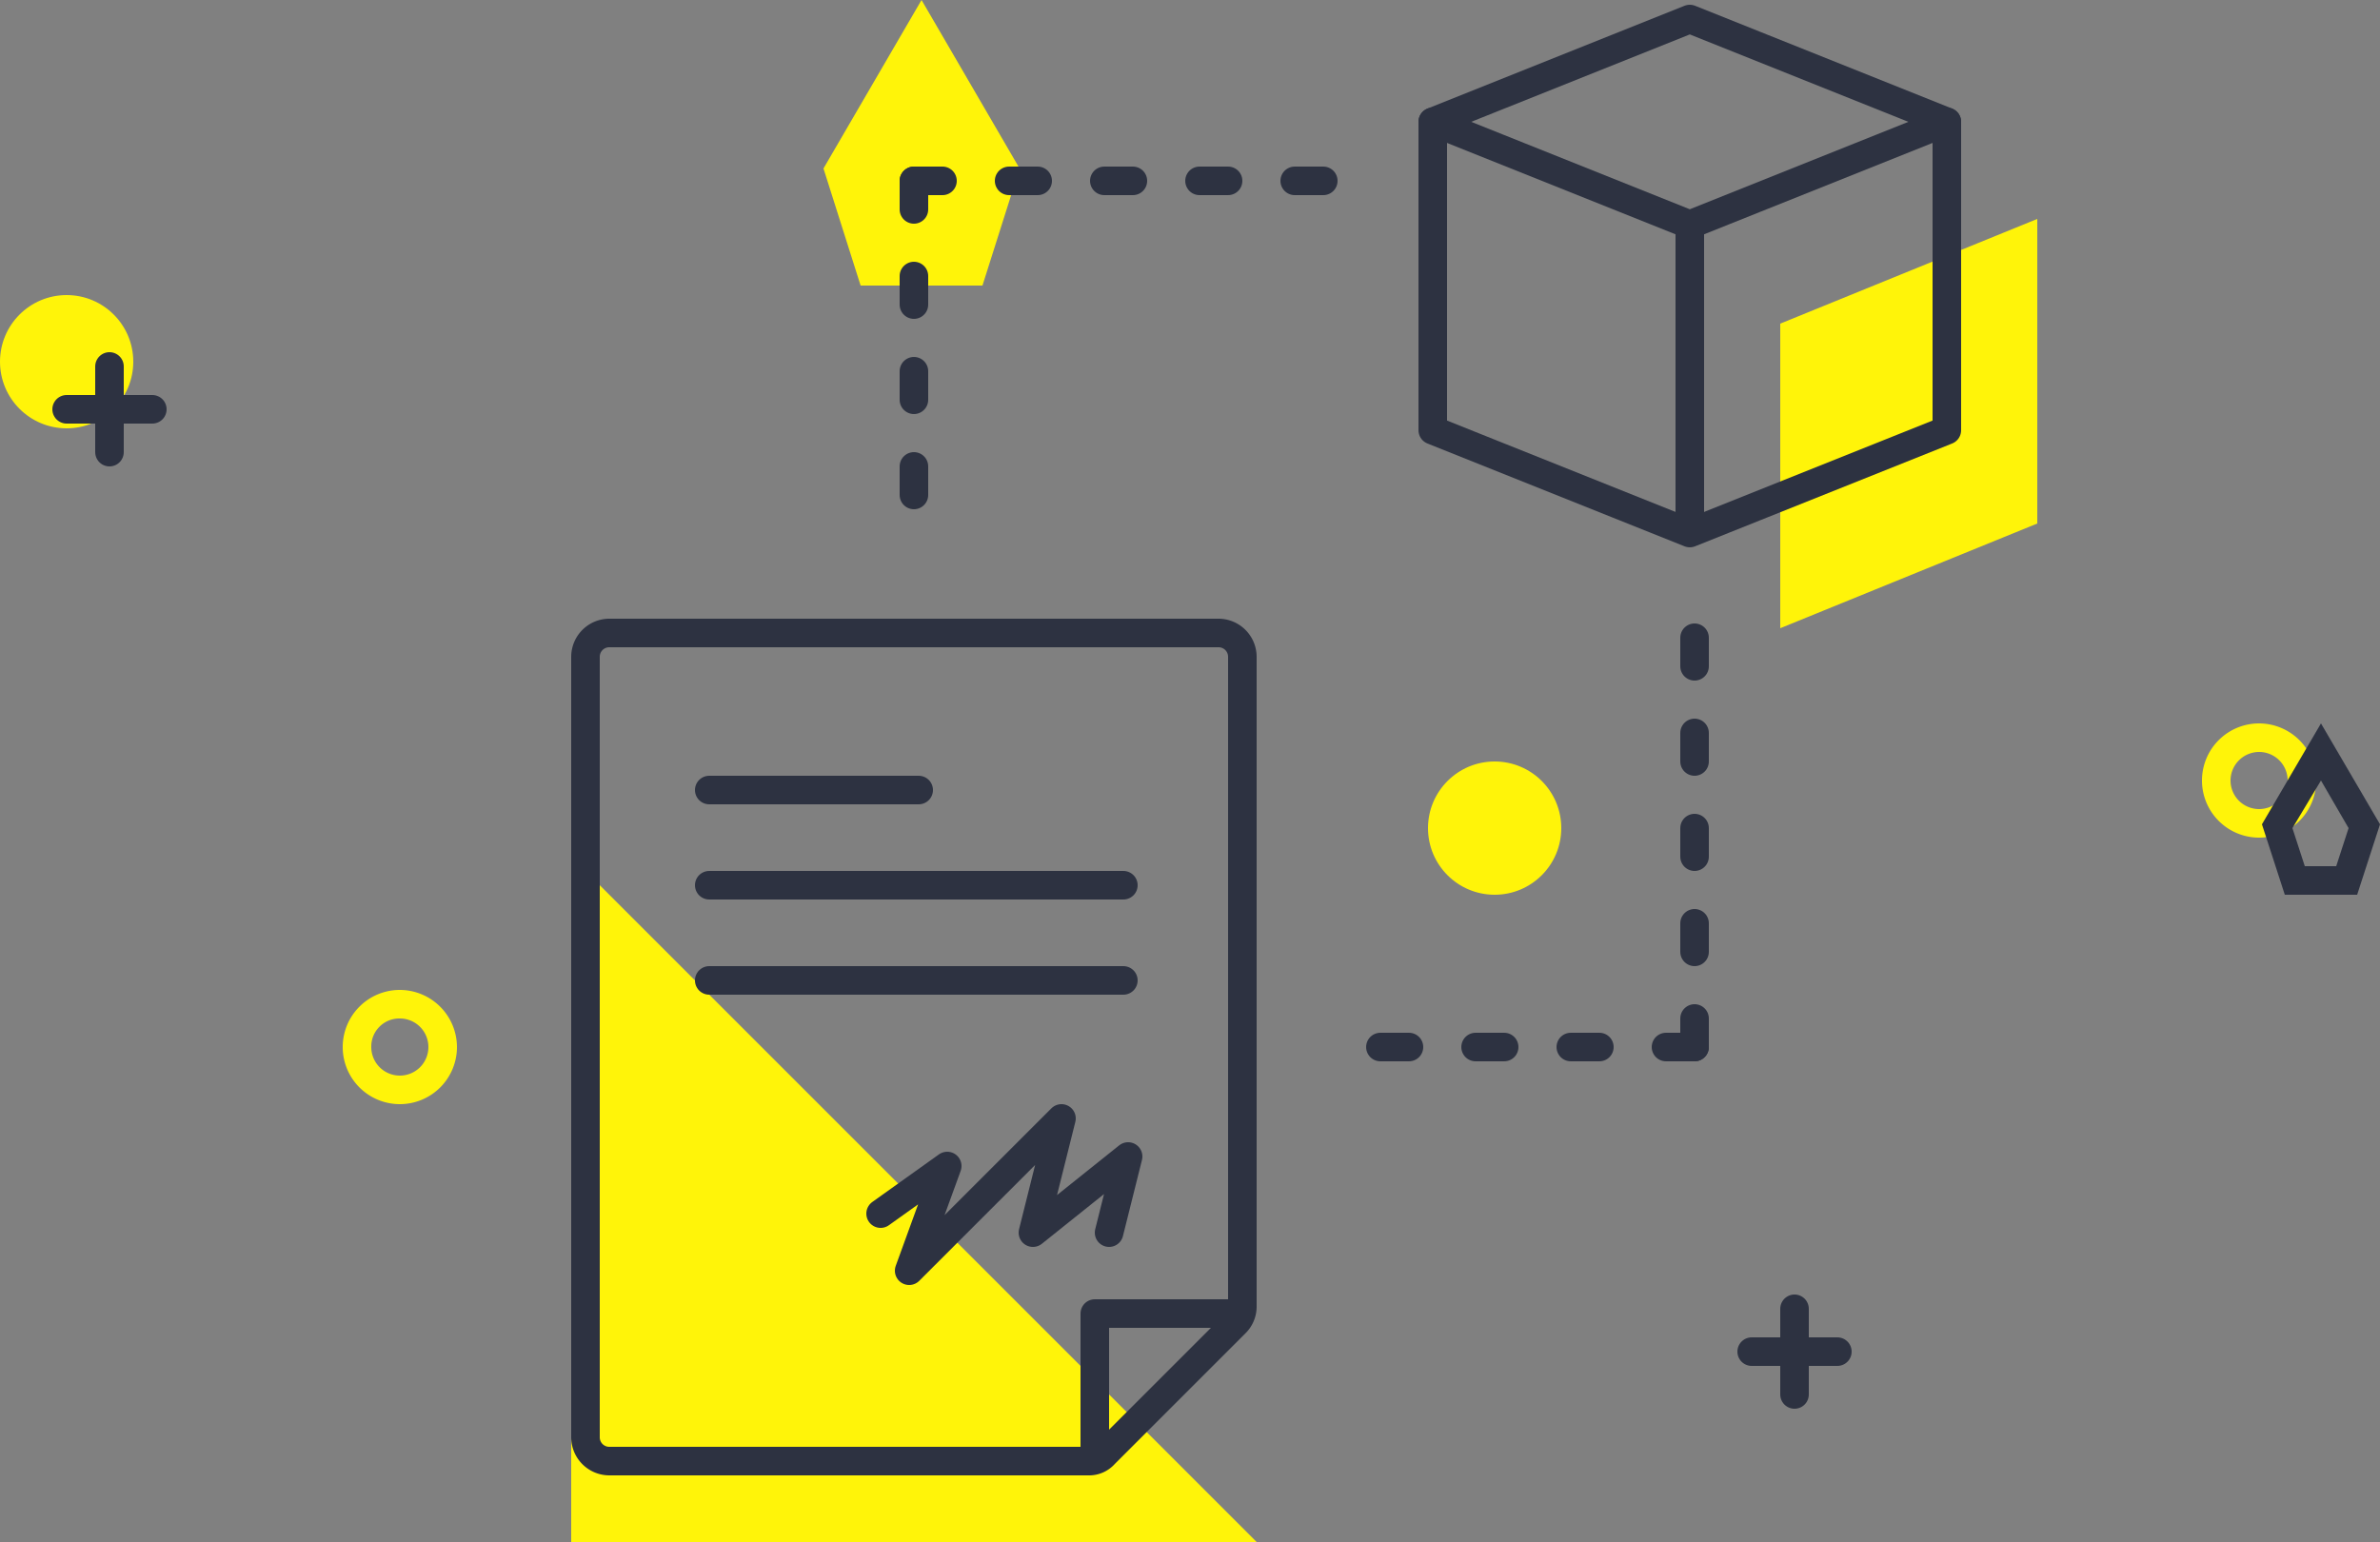 <svg xmlns="http://www.w3.org/2000/svg" viewBox="0 0 250 162">
    <rect x="0" y="0" width="250" height="162" fill="#808080" stroke="none"/>
    <defs>
        <style>
            .cls-1{fill:#fff409}.cls-2,.cls-4,.cls-5{fill:none;stroke:#2d3241;stroke-miterlimit:10;stroke-width:3px}.cls-2,.cls-4{stroke-linecap:round}.cls-3{fill:#2d3241}.cls-4{stroke-linejoin:round}
        </style>
    </defs>
    <g id="illust_Tdone" transform="translate(-621 -221)">
        <g id="그룹_19" data-name="그룹 19" transform="translate(621 221)">
            <circle id="타원_10" cx="7" cy="7" r="7" class="cls-1" data-name="타원 10" transform="translate(0 31)"/>
        </g>
        <g id="그룹_20" data-name="그룹 20" transform="translate(621 221)">
            <circle id="타원_11" cx="7" cy="7" r="7" class="cls-1" data-name="타원 11" transform="translate(150 80)"/>
        </g>
        <g id="그룹_21" data-name="그룹 21" transform="translate(621 221)">
            <path id="선_26" d="M0 0h9" class="cls-2" data-name="선 26" transform="translate(7 43)"/>
            <path id="선_27" d="M0 0v9" class="cls-2" data-name="선 27" transform="translate(11.5 38.5)"/>
        </g>
        <g id="그룹_22" data-name="그룹 22" transform="translate(621 221)">
            <path id="선_28" d="M0 0h9" class="cls-2" data-name="선 28" transform="translate(184 142)"/>
            <path id="선_29" d="M0 0v9" class="cls-2" data-name="선 29" transform="translate(188.5 137.5)"/>
        </g>
        <g id="그룹_23" data-name="그룹 23" transform="translate(621 221)">
            <path id="패스_43" d="M237.3 79a3 3 0 1 1-3 3 3.009 3.009 0 0 1 3-3m0-3a6 6 0 1 0 6 6 6.018 6.018 0 0 0-6-6z" class="cls-1" data-name="패스 43"/>
        </g>
        <g id="그룹_24" data-name="그룹 24" transform="translate(621 221)">
            <path id="패스_44" d="M42 107a3 3 0 1 1-3 3 2.946 2.946 0 0 1 3-3m0-3a6 6 0 1 0 6 6 6.018 6.018 0 0 0-6-6z" class="cls-1" data-name="패스 44"/>
        </g>
        <g id="그룹_25" data-name="그룹 25" transform="translate(621 221)">
            <path id="패스_45" d="M243.8 82l2.9 5-1.3 4h-3.3l-1.3-4 3-5m0-6l-6.2 10.6L240 94h7.6l2.4-7.4-6.2-10.6z" class="cls-3" data-name="패스 45"/>
        </g>
        <g id="그룹_26" data-name="그룹 26" transform="translate(621 221)">
            <path id="패스_46" d="M96.8 0L86.5 17.7 90.4 30h12.8l3.9-12.3z" class="cls-1" data-name="패스 46"/>
        </g>
        <path id="패스_47" d="M214 55l-27 11V34l27-11z" class="cls-1" data-name="패스 47" transform="translate(621 221)"/>
        <g id="그룹_27" data-name="그룹 27" transform="translate(621 221)">
            <path id="패스_48" d="M60 162V90l72 72z" class="cls-1" data-name="패스 48"/>
        </g>
        <g id="그룹_28" data-name="그룹 28" transform="translate(621 221)">
            <path id="패스_49" d="M204.5 12.8L177.5 2l-27 10.8" class="cls-4" data-name="패스 49"/>
            <path id="패스_50" d="M150.5 12.8v32.4l27 10.8 27-10.8V12.8l-27 10.8z" class="cls-4" data-name="패스 50"/>
            <path id="선_30" d="M0 0v32.4" class="cls-5" data-name="선 30" transform="translate(177.5 23.6)"/>
        </g>
        <g id="그룹_29" data-name="그룹 29" transform="translate(621 221)">
            <path id="패스_51" d="M128 68a1 1 0 0 1 1 1v68.3a.908.908 0 0 1-.3.7L115 151.7a.908.908 0 0 1-.7.3H64a1 1 0 0 1-1-1V69a1 1 0 0 1 1-1h64m0-3H64a4.012 4.012 0 0 0-4 4v82a4.012 4.012 0 0 0 4 4h50.3a3.631 3.631 0 0 0 2.8-1.2l13.7-13.7a3.949 3.949 0 0 0 1.2-2.8V69a4.012 4.012 0 0 0-4-4z" class="cls-3" data-name="패스 51"/>
        </g>
        <path id="선_31" d="M0 0h43.5" class="cls-4" data-name="선 31" transform="translate(695.5 314)"/>
        <path id="선_32" d="M0 0h43.5" class="cls-4" data-name="선 32" transform="translate(695.5 324)"/>
        <path id="선_33" d="M0 0h22" class="cls-4" data-name="선 33" transform="translate(695.5 304)"/>
        <path id="패스_52" d="M92.5 127.5l7-5-4 11 16-16-3 12 10-8-2 8" class="cls-4" data-name="패스 52" transform="translate(621 221)"/>
        <g id="그룹_30" data-name="그룹 30" transform="translate(621 221)">
            <path id="선_34" d="M0 0h3" class="cls-4" data-name="선 34" transform="translate(96 19)"/>
            <path id="선_35" d="M0 0v3" class="cls-4" data-name="선 35" transform="translate(96 19)"/>
            <path id="선_36" d="M0 0v3" class="cls-4" data-name="선 36" transform="translate(96 29)"/>
            <path id="선_37" d="M0 0v3" class="cls-4" data-name="선 37" transform="translate(96 39)"/>
            <path id="선_38" d="M0 0v3" class="cls-4" data-name="선 38" transform="translate(96 49)"/>
            <path id="선_39" d="M0 0h3" class="cls-4" data-name="선 39" transform="translate(106 19)"/>
            <path id="선_40" d="M0 0h3" class="cls-4" data-name="선 40" transform="translate(116 19)"/>
            <path id="선_41" d="M0 0h3" class="cls-4" data-name="선 41" transform="translate(126 19)"/>
            <path id="선_42" d="M0 0h3" class="cls-4" data-name="선 42" transform="translate(136 19)"/>
        </g>
        <g id="그룹_31" data-name="그룹 31" transform="translate(621 221)">
            <path id="선_43" d="M3 0H0" class="cls-4" data-name="선 43" transform="translate(175 110)"/>
            <path id="선_44" d="M0 3V0" class="cls-4" data-name="선 44" transform="translate(178 107)"/>
            <path id="선_45" d="M0 3V0" class="cls-4" data-name="선 45" transform="translate(178 97)"/>
            <path id="선_46" d="M0 3V0" class="cls-4" data-name="선 46" transform="translate(178 87)"/>
            <path id="선_47" d="M0 3V0" class="cls-4" data-name="선 47" transform="translate(178 77)"/>
            <path id="선_48" d="M0 3V0" class="cls-4" data-name="선 48" transform="translate(178 67)"/>
            <path id="선_49" d="M3 0H0" class="cls-4" data-name="선 49" transform="translate(165 110)"/>
            <path id="선_50" d="M3 0H0" class="cls-4" data-name="선 50" transform="translate(155 110)"/>
            <path id="선_51" d="M3 0H0" class="cls-4" data-name="선 51" transform="translate(145 110)"/>
        </g>
        <path id="패스_53" d="M115 153v-15h15" class="cls-4" data-name="패스 53" transform="translate(621 221)"/>
    </g>
</svg>

